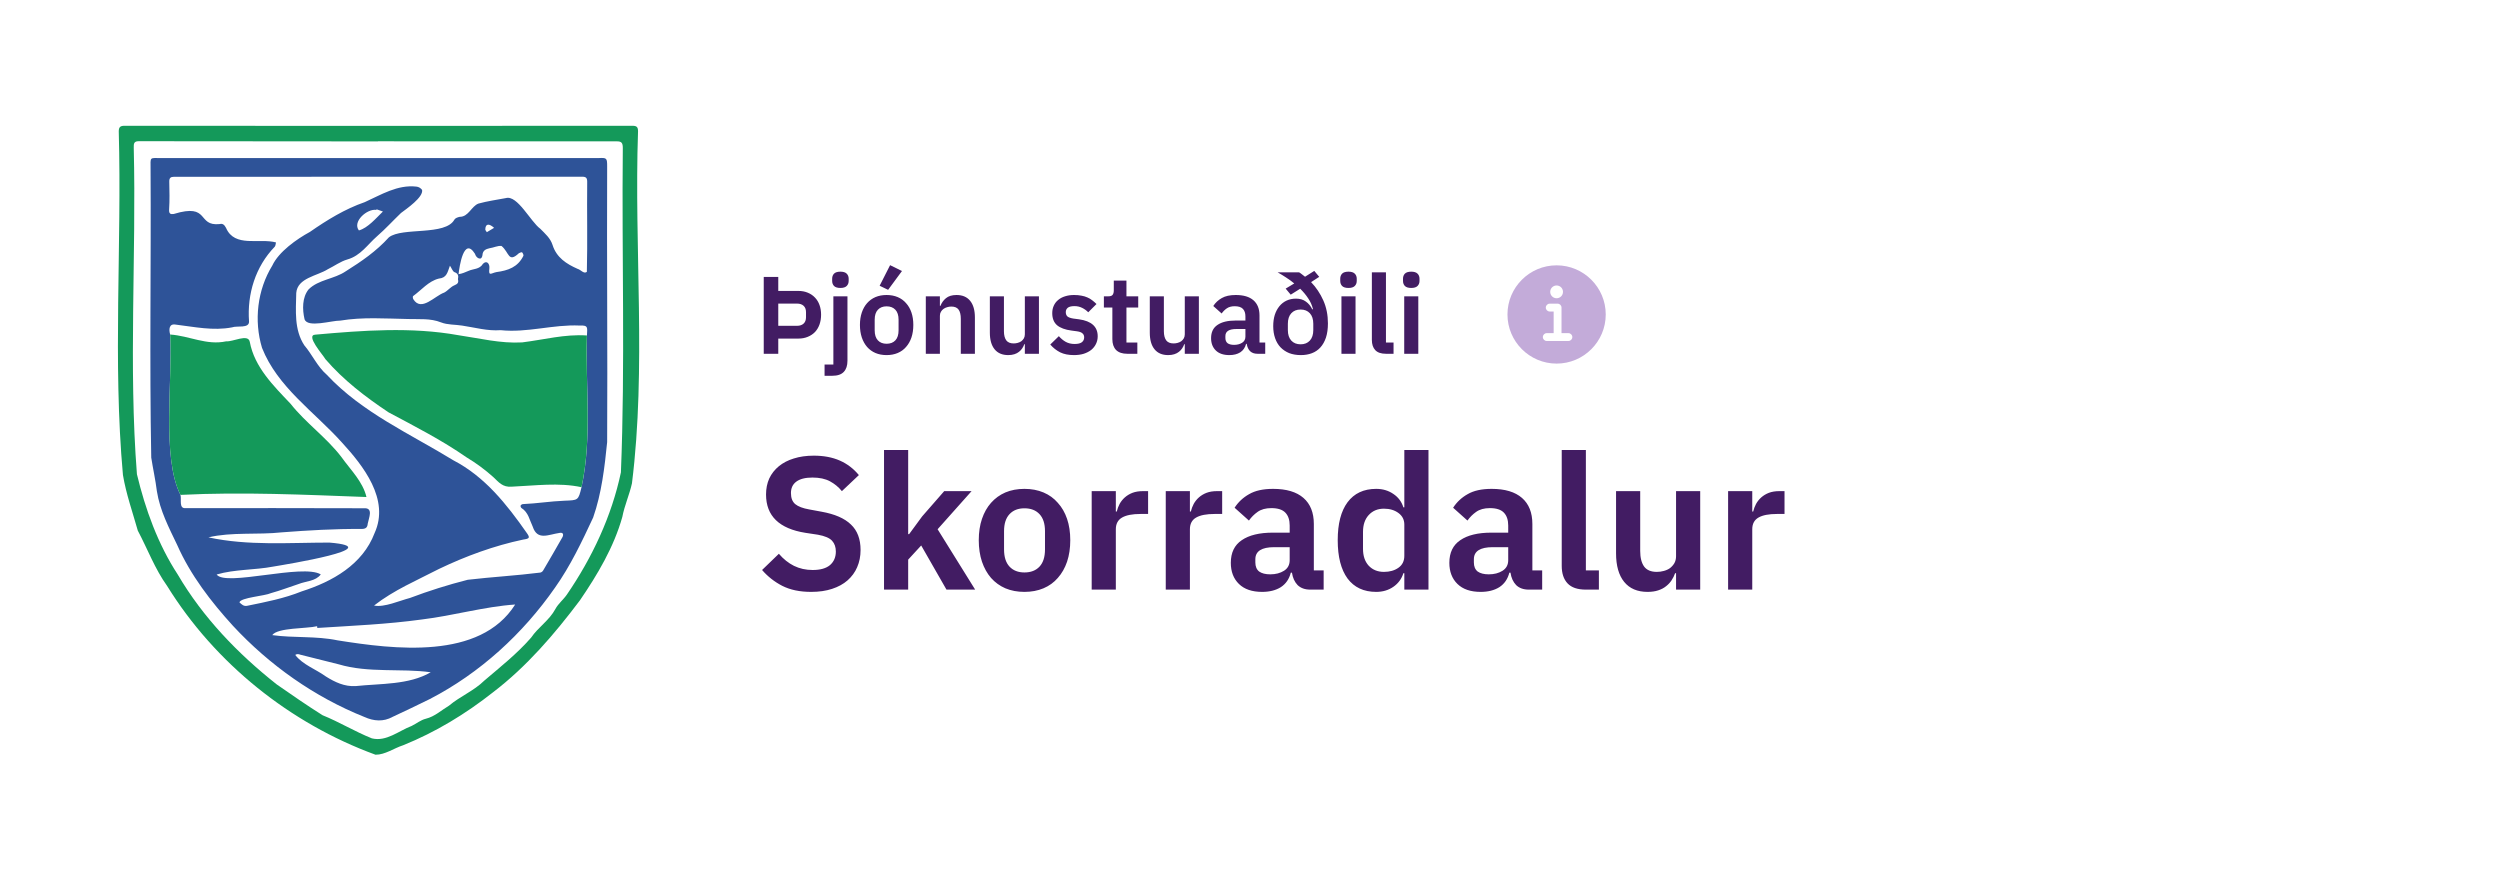 <svg width="318" height="112" viewBox="0 0 318 112" fill="none" xmlns="http://www.w3.org/2000/svg">
<g clip-path="url(#clip0_2491:57887)">
<path d="M48.216 16.012C58.957 16.011 69.698 16.007 80.44 16C80.973 16 81.158 16.144 81.158 16.694C80.645 31.588 82.229 46.725 80.384 61.487C80.065 62.924 79.437 64.303 79.161 65.749C78.08 69.597 76.005 73.086 73.77 76.357C70.525 80.668 67.016 84.773 62.705 88.065C59.222 90.814 55.402 93.135 51.281 94.796C50.131 95.162 48.971 96.014 47.763 96C36.891 92.021 27.357 84.385 21.248 74.517C19.699 72.361 18.766 69.827 17.527 67.492C16.868 65.158 16.04 62.819 15.638 60.419C14.329 45.957 15.507 31.261 15.106 16.718C15.106 16.172 15.3 16 15.825 16C26.624 16.013 37.421 16.017 48.216 16.012ZM48.081 17.973V17.987C37.932 17.987 27.783 17.979 17.634 17.961C16.99 17.961 17.013 18.342 17.013 18.772C17.348 32.595 16.341 46.572 17.417 60.322C18.493 64.802 20.082 69.206 22.608 73.078C25.808 78.539 30.256 83.154 35.199 87.057C37.118 88.394 39.052 89.731 41.031 90.978C43.166 91.84 45.166 93.067 47.305 93.921C49.144 94.372 50.726 92.958 52.36 92.34C52.966 92.041 53.525 91.58 54.161 91.425C55.323 91.138 56.142 90.333 57.111 89.762C58.54 88.561 60.273 87.883 61.602 86.575C63.674 84.809 65.769 83.157 67.562 81.102C68.447 79.789 69.877 78.909 70.653 77.452C71.014 76.777 71.673 76.268 72.111 75.625C75.324 70.937 77.81 65.648 78.981 60.079C79.533 46.34 79.079 32.572 79.221 18.823C79.221 18.168 79.052 17.979 78.473 17.979L48.081 17.973Z" fill="#14995A"/>
<path d="M47.911 20.108C57.307 20.108 66.703 20.108 76.101 20.108C77.2 20.052 77.231 20.091 77.23 21.212C77.178 32.887 77.295 44.572 77.23 56.239C76.908 59.441 76.52 62.774 75.45 65.826C74.023 68.893 72.553 71.985 70.607 74.735C66.509 80.626 61.046 85.621 54.676 88.917C53.096 89.683 51.527 90.462 49.934 91.188C48.773 91.833 47.551 91.737 46.365 91.204C40.001 88.66 34.268 84.6 29.634 79.605C26.833 76.528 24.237 73.16 22.543 69.332C21.489 67.128 20.343 64.937 19.956 62.486C19.779 61.049 19.46 59.633 19.238 58.202C19.006 45.988 19.228 33.739 19.152 21.511C19.152 19.895 18.965 20.107 20.588 20.108H47.911ZM21.645 42.553C21.982 48.289 20.538 58.178 22.955 62.948C23.117 63.523 22.709 64.736 23.636 64.634C31.187 64.618 38.737 64.634 46.286 64.65C47.542 64.565 46.907 65.887 46.778 66.594C46.736 67.127 46.5 67.28 45.987 67.283C42.6 67.259 39.234 67.457 35.853 67.714C32.788 68.052 29.45 67.65 26.513 68.352C31.542 69.444 36.767 69.018 41.899 69.016C49.629 69.657 36.284 71.815 34.751 72.071C32.38 72.525 29.865 72.399 27.556 73.077C28.664 74.657 38.526 71.669 40.806 73.067C40.129 73.949 38.938 73.903 37.964 74.293C36.8 74.669 35.656 75.122 34.478 75.442C33.682 75.817 30.62 76 30.454 76.619C30.742 76.878 31 77.163 31.474 77.05C33.811 76.574 36.149 76.122 38.372 75.225C42.269 73.984 46.131 71.82 47.647 67.808C49.601 63.53 46.21 59.238 43.438 56.225C39.958 52.367 35.301 49.236 33.33 44.251C32.282 40.777 32.733 36.875 34.637 33.778C35.445 32.039 37.729 30.414 39.416 29.503C41.592 27.991 43.871 26.583 46.397 25.712C48.498 24.765 50.548 23.472 52.956 23.735C53.103 23.748 53.245 23.794 53.372 23.869C53.499 23.943 53.608 24.045 53.692 24.166C53.862 25.091 51.713 26.557 51.008 27.091C49.985 28.072 49.028 29.125 47.96 30.053C46.76 31.096 45.881 32.523 44.191 33.002C43.313 33.252 42.533 33.839 41.697 34.247C40.35 35.102 37.837 35.344 37.683 37.265C37.64 39.502 37.396 41.935 38.714 43.931C39.733 45.126 40.353 46.615 41.565 47.667C46.075 52.493 52.146 55.166 57.674 58.554C61.67 60.632 64.446 64.135 66.976 67.75C67.455 68.413 67.367 68.513 66.554 68.633C62.877 69.407 59.256 70.732 55.867 72.356C53.032 73.821 50.105 75.054 47.579 77.023C48.847 77.302 50.844 76.395 52.146 76.061C54.55 75.153 57.003 74.381 59.494 73.748C62.565 73.387 65.66 73.219 68.731 72.831C68.805 72.813 68.876 72.78 68.938 72.734C68.999 72.688 69.051 72.63 69.09 72.564C69.926 71.145 70.751 69.72 71.564 68.289C71.728 67.911 71.564 67.694 71.146 67.791C69.765 67.992 68.36 68.796 67.767 67C67.366 66.175 67.216 65.167 66.33 64.618C66.287 64.58 66.255 64.531 66.236 64.477C66.216 64.423 66.211 64.365 66.221 64.309C66.251 64.258 66.293 64.215 66.343 64.183C66.393 64.15 66.449 64.13 66.508 64.122C68.269 64.049 70.025 63.759 71.787 63.691C73.549 63.623 73.564 63.669 73.97 61.967C75.345 55.656 74.457 49.088 74.659 42.668C74.695 41.708 74.878 41.35 73.74 41.409C70.346 41.252 67.061 42.356 63.681 41.998C62.019 42.123 60.42 41.66 58.789 41.416C57.895 41.272 56.928 41.336 56.11 41.011C54.731 40.463 53.339 40.629 51.943 40.58C49.041 40.528 46.15 40.303 43.267 40.784C42.224 40.755 39.1 41.748 38.737 40.599C38.449 39.357 38.429 37.841 39.247 36.816C40.514 35.549 42.517 35.51 43.98 34.507C45.977 33.257 47.881 31.947 49.473 30.184C51.164 28.869 56.666 30.026 57.807 27.925C57.917 27.738 58.238 27.629 58.481 27.579C59.592 27.589 59.961 26.237 60.856 25.896C61.986 25.584 63.177 25.416 64.348 25.196C65.815 24.775 67.494 28.204 68.724 29.097C69.34 29.728 70.008 30.286 70.284 31.158C70.791 32.766 72.05 33.575 73.488 34.206C73.865 34.298 74.272 34.89 74.648 34.581C74.743 30.776 74.648 26.939 74.691 23.126C74.691 22.631 74.547 22.478 74.047 22.478C56.743 22.486 39.438 22.49 22.133 22.488C21.714 22.488 21.523 22.631 21.531 23.093C21.555 24.275 21.591 25.463 21.511 26.642C21.472 27.205 21.706 27.277 22.106 27.216C26.762 25.794 24.995 28.813 27.945 28.501C28.343 28.399 28.547 28.603 28.753 28.99C29.841 31.53 32.996 30.257 35.106 30.837C35.055 31.021 35.06 31.253 34.947 31.382C32.493 33.911 31.423 37.398 31.677 40.88C31.722 41.82 30.15 41.4 29.522 41.639C27.116 42.106 24.743 41.577 22.353 41.29C21.485 41.129 21.465 41.923 21.645 42.553ZM40.359 79.876L40.337 79.654C38.981 79.98 35.308 79.822 34.631 80.787C37.35 81.17 40.204 80.876 42.948 81.454C50.101 82.588 61.053 83.992 65.531 76.895C61.642 77.153 57.621 78.32 53.675 78.796C49.261 79.405 44.803 79.593 40.359 79.876ZM45.237 87.271C48.398 86.933 51.999 87.136 54.79 85.513C51.005 84.985 46.897 85.637 43.069 84.498C41.447 84.095 39.827 83.684 38.206 83.278C37.978 83.19 37.767 83.158 37.553 83.306C38.489 84.546 40.191 85.13 41.451 86.048C42.612 86.775 43.818 87.351 45.237 87.271ZM62.247 34.148C62.122 35.196 62.47 34.743 63.151 34.609C64.637 34.41 65.866 33.979 66.571 32.552C66.629 32.474 66.519 32.21 66.415 32.101C66.366 32.049 66.127 32.134 66.005 32.208C64.638 33.489 64.791 32.108 63.795 31.287C63.318 31.224 62.763 31.514 62.275 31.575C61.791 31.681 61.405 31.862 61.368 32.448C61.358 32.605 61.256 32.842 61.141 32.879C60.792 32.953 60.499 32.592 60.407 32.27C58.999 30.059 58.44 33.888 58.329 34.871C58.77 34.819 59.178 34.631 59.585 34.46C60.206 34.173 61.009 34.28 61.433 33.555C61.934 33.055 62.318 33.572 62.247 34.148ZM58.25 35.515C58.346 35.091 58.277 34.767 57.784 34.608C57.552 34.477 57.414 34.033 57.231 33.798C56.916 34.635 56.845 35.341 55.814 35.437C54.513 35.755 53.603 36.901 52.545 37.663C52.484 37.715 52.511 37.965 52.58 38.068C53.6 39.702 55.29 37.637 56.508 37.215C56.971 36.973 57.317 36.486 57.791 36.296C58.231 36.117 58.359 35.934 58.25 35.515ZM47.904 26.623L47.871 26.698C46.686 26.521 44.788 28.207 45.653 29.309C46.789 29.003 47.855 27.728 48.706 26.905L47.904 26.623ZM62.848 28.981C62.246 28.434 61.759 28.393 61.73 29.171C61.716 29.281 61.857 29.412 61.927 29.534L62.848 28.981Z" fill="#2E5398"/>
<path d="M73.965 61.971C71.091 61.352 68.045 61.776 65.135 61.902C63.919 62.024 63.41 61.296 62.764 60.699C61.71 59.751 60.567 58.907 59.351 58.178C56.21 55.993 52.795 54.248 49.428 52.453C46.501 50.502 43.689 48.356 41.388 45.681C41.091 45.138 38.802 42.607 40.125 42.566C46.153 42.028 52.315 41.56 58.297 42.636C60.996 43.027 63.659 43.712 66.418 43.553C69.168 43.212 71.852 42.482 74.654 42.672C74.452 49.092 75.34 55.659 73.965 61.971Z" fill="#14995A"/>
<path d="M21.645 42.553C24.087 42.712 26.277 43.965 28.779 43.415C29.592 43.508 31.575 42.409 31.771 43.481C32.364 46.69 34.788 49.073 36.956 51.355C38.898 53.812 41.53 55.643 43.44 58.149C44.589 59.765 46.144 61.247 46.614 63.221C38.788 62.934 30.842 62.55 22.955 62.95C20.54 58.198 21.981 48.282 21.645 42.553Z" fill="#14995A"/>
</g>
<path d="M97.148 45V35.228H98.996V37.006H101.544C101.992 37.006 102.393 37.081 102.748 37.23C103.112 37.379 103.42 37.589 103.672 37.86C103.924 38.121 104.115 38.439 104.246 38.812C104.377 39.176 104.442 39.582 104.442 40.03C104.442 40.478 104.377 40.889 104.246 41.262C104.115 41.635 103.924 41.957 103.672 42.228C103.42 42.489 103.112 42.695 102.748 42.844C102.393 42.993 101.992 43.068 101.544 43.068H98.996V45H97.148ZM98.996 41.444H101.376C101.731 41.444 102.011 41.351 102.216 41.164C102.421 40.977 102.524 40.707 102.524 40.352V39.708C102.524 39.353 102.421 39.083 102.216 38.896C102.011 38.709 101.731 38.616 101.376 38.616H98.996V41.444ZM106.005 37.692H107.797V45.882C107.797 46.498 107.643 46.969 107.335 47.296C107.027 47.632 106.537 47.8 105.865 47.8H104.885V46.372H106.005V37.692ZM106.901 36.628C106.527 36.628 106.257 36.544 106.089 36.376C105.93 36.208 105.851 35.993 105.851 35.732V35.452C105.851 35.191 105.93 34.976 106.089 34.808C106.257 34.64 106.527 34.556 106.901 34.556C107.265 34.556 107.531 34.64 107.699 34.808C107.867 34.976 107.951 35.191 107.951 35.452V35.732C107.951 35.993 107.867 36.208 107.699 36.376C107.531 36.544 107.265 36.628 106.901 36.628ZM112.772 45.168C112.249 45.168 111.778 45.079 111.358 44.902C110.947 44.725 110.593 44.468 110.294 44.132C110.005 43.796 109.781 43.395 109.622 42.928C109.463 42.452 109.384 41.92 109.384 41.332C109.384 40.744 109.463 40.217 109.622 39.75C109.781 39.283 110.005 38.887 110.294 38.56C110.593 38.224 110.947 37.967 111.358 37.79C111.778 37.613 112.249 37.524 112.772 37.524C113.295 37.524 113.766 37.613 114.186 37.79C114.606 37.967 114.961 38.224 115.25 38.56C115.549 38.887 115.777 39.283 115.936 39.75C116.095 40.217 116.174 40.744 116.174 41.332C116.174 41.92 116.095 42.452 115.936 42.928C115.777 43.395 115.549 43.796 115.25 44.132C114.961 44.468 114.606 44.725 114.186 44.902C113.766 45.079 113.295 45.168 112.772 45.168ZM112.772 43.726C113.248 43.726 113.621 43.581 113.892 43.292C114.163 43.003 114.298 42.578 114.298 42.018V40.66C114.298 40.109 114.163 39.689 113.892 39.4C113.621 39.111 113.248 38.966 112.772 38.966C112.305 38.966 111.937 39.111 111.666 39.4C111.395 39.689 111.26 40.109 111.26 40.66V42.018C111.26 42.578 111.395 43.003 111.666 43.292C111.937 43.581 112.305 43.726 112.772 43.726ZM112.968 36.866L111.89 36.348L113.22 33.73L114.732 34.472L112.968 36.866ZM117.763 45V37.692H119.555V38.91H119.625C119.774 38.518 120.007 38.191 120.325 37.93C120.651 37.659 121.099 37.524 121.669 37.524C122.425 37.524 123.003 37.771 123.405 38.266C123.806 38.761 124.007 39.465 124.007 40.38V45H122.215V40.562C122.215 40.039 122.121 39.647 121.935 39.386C121.748 39.125 121.44 38.994 121.011 38.994C120.824 38.994 120.642 39.022 120.465 39.078C120.297 39.125 120.143 39.199 120.003 39.302C119.872 39.395 119.765 39.517 119.681 39.666C119.597 39.806 119.555 39.974 119.555 40.17V45H117.763ZM130.361 43.782H130.291C130.226 43.969 130.137 44.146 130.025 44.314C129.922 44.473 129.787 44.617 129.619 44.748C129.46 44.879 129.264 44.981 129.031 45.056C128.807 45.131 128.546 45.168 128.247 45.168C127.491 45.168 126.912 44.921 126.511 44.426C126.11 43.931 125.909 43.227 125.909 42.312V37.692H127.701V42.13C127.701 42.634 127.799 43.021 127.995 43.292C128.191 43.553 128.504 43.684 128.933 43.684C129.11 43.684 129.283 43.661 129.451 43.614C129.628 43.567 129.782 43.497 129.913 43.404C130.044 43.301 130.151 43.18 130.235 43.04C130.319 42.891 130.361 42.718 130.361 42.522V37.692H132.153V45H130.361V43.782ZM136.618 45.168C135.918 45.168 135.33 45.051 134.854 44.818C134.378 44.575 133.958 44.244 133.594 43.824L134.686 42.76C134.956 43.068 135.25 43.311 135.568 43.488C135.894 43.665 136.268 43.754 136.688 43.754C137.117 43.754 137.425 43.679 137.612 43.53C137.808 43.381 137.906 43.175 137.906 42.914C137.906 42.699 137.836 42.531 137.696 42.41C137.565 42.279 137.336 42.191 137.01 42.144L136.282 42.046C135.488 41.943 134.882 41.719 134.462 41.374C134.051 41.019 133.846 40.506 133.846 39.834C133.846 39.479 133.911 39.162 134.042 38.882C134.172 38.593 134.359 38.35 134.602 38.154C134.844 37.949 135.134 37.795 135.47 37.692C135.815 37.58 136.198 37.524 136.618 37.524C136.972 37.524 137.285 37.552 137.556 37.608C137.836 37.655 138.088 37.729 138.312 37.832C138.536 37.925 138.741 38.047 138.928 38.196C139.114 38.336 139.296 38.495 139.474 38.672L138.424 39.722C138.209 39.498 137.952 39.311 137.654 39.162C137.355 39.013 137.028 38.938 136.674 38.938C136.282 38.938 135.997 39.008 135.82 39.148C135.652 39.288 135.568 39.47 135.568 39.694C135.568 39.937 135.638 40.123 135.778 40.254C135.927 40.375 136.174 40.464 136.52 40.52L137.262 40.618C138.839 40.842 139.628 41.561 139.628 42.774C139.628 43.129 139.553 43.455 139.404 43.754C139.264 44.043 139.063 44.295 138.802 44.51C138.54 44.715 138.223 44.879 137.85 45C137.486 45.112 137.075 45.168 136.618 45.168ZM143.382 45C142.766 45 142.295 44.841 141.968 44.524C141.651 44.197 141.492 43.735 141.492 43.138V39.12H140.414V37.692H140.974C141.245 37.692 141.427 37.631 141.52 37.51C141.623 37.379 141.674 37.188 141.674 36.936V35.69H143.284V37.692H144.782V39.12H143.284V43.572H144.67V45H143.382ZM150.705 43.782H150.635C150.569 43.969 150.481 44.146 150.369 44.314C150.266 44.473 150.131 44.617 149.963 44.748C149.804 44.879 149.608 44.981 149.375 45.056C149.151 45.131 148.889 45.168 148.591 45.168C147.835 45.168 147.256 44.921 146.855 44.426C146.453 43.931 146.253 43.227 146.253 42.312V37.692H148.045V42.13C148.045 42.634 148.143 43.021 148.339 43.292C148.535 43.553 148.847 43.684 149.277 43.684C149.454 43.684 149.627 43.661 149.795 43.614C149.972 43.567 150.126 43.497 150.257 43.404C150.387 43.301 150.495 43.18 150.579 43.04C150.663 42.891 150.705 42.718 150.705 42.522V37.692H152.497V45H150.705V43.782ZM159.943 45C159.551 45 159.239 44.888 159.005 44.664C158.781 44.431 158.641 44.123 158.585 43.74H158.501C158.38 44.216 158.133 44.575 157.759 44.818C157.386 45.051 156.924 45.168 156.373 45.168C155.627 45.168 155.053 44.972 154.651 44.58C154.25 44.188 154.049 43.665 154.049 43.012C154.049 42.256 154.32 41.696 154.861 41.332C155.403 40.959 156.173 40.772 157.171 40.772H158.417V40.24C158.417 39.829 158.31 39.512 158.095 39.288C157.881 39.064 157.535 38.952 157.059 38.952C156.639 38.952 156.299 39.045 156.037 39.232C155.785 39.409 155.571 39.624 155.393 39.876L154.329 38.924C154.6 38.504 154.959 38.168 155.407 37.916C155.855 37.655 156.448 37.524 157.185 37.524C158.175 37.524 158.926 37.748 159.439 38.196C159.953 38.644 160.209 39.288 160.209 40.128V43.572H160.937V45H159.943ZM156.975 43.866C157.377 43.866 157.717 43.777 157.997 43.6C158.277 43.423 158.417 43.161 158.417 42.816V41.85H157.269C156.336 41.85 155.869 42.149 155.869 42.746V42.984C155.869 43.283 155.963 43.507 156.149 43.656C156.345 43.796 156.621 43.866 156.975 43.866ZM167.806 35.214L166.77 35.886C167.414 36.558 167.932 37.333 168.324 38.21C168.716 39.087 168.912 40.063 168.912 41.136C168.912 41.827 168.828 42.429 168.66 42.942C168.492 43.446 168.254 43.866 167.946 44.202C167.647 44.529 167.288 44.771 166.868 44.93C166.448 45.089 165.981 45.168 165.468 45.168C164.917 45.168 164.422 45.084 163.984 44.916C163.554 44.739 163.186 44.491 162.878 44.174C162.579 43.857 162.35 43.469 162.192 43.012C162.033 42.555 161.954 42.046 161.954 41.486C161.954 40.963 162.019 40.487 162.15 40.058C162.29 39.629 162.486 39.26 162.738 38.952C162.99 38.644 163.293 38.406 163.648 38.238C164.012 38.07 164.413 37.986 164.852 37.986C165.356 37.986 165.776 38.112 166.112 38.364C166.457 38.607 166.728 38.938 166.924 39.358L167.008 39.316C166.896 38.84 166.695 38.387 166.406 37.958C166.126 37.529 165.785 37.118 165.384 36.726L164.18 37.482L163.536 36.712L164.628 36.054C164.301 35.783 163.956 35.531 163.592 35.298C163.237 35.065 162.878 34.845 162.514 34.64H165.244C165.374 34.715 165.5 34.803 165.622 34.906C165.743 34.999 165.869 35.097 166 35.2L167.176 34.458L167.806 35.214ZM165.44 43.796C165.934 43.796 166.326 43.637 166.616 43.32C166.905 43.003 167.05 42.559 167.05 41.99V41.178C167.05 40.609 166.905 40.165 166.616 39.848C166.326 39.531 165.934 39.372 165.44 39.372C164.936 39.372 164.539 39.531 164.25 39.848C163.96 40.165 163.816 40.609 163.816 41.178V41.99C163.816 42.559 163.96 43.003 164.25 43.32C164.539 43.637 164.936 43.796 165.44 43.796ZM171.528 36.628C171.154 36.628 170.884 36.544 170.716 36.376C170.557 36.208 170.478 35.993 170.478 35.732V35.452C170.478 35.191 170.557 34.976 170.716 34.808C170.884 34.64 171.154 34.556 171.528 34.556C171.892 34.556 172.158 34.64 172.326 34.808C172.494 34.976 172.578 35.191 172.578 35.452V35.732C172.578 35.993 172.494 36.208 172.326 36.376C172.158 36.544 171.892 36.628 171.528 36.628ZM170.632 37.692H172.424V45H170.632V37.692ZM176.293 45C175.677 45 175.224 44.846 174.935 44.538C174.646 44.23 174.501 43.796 174.501 43.236V34.64H176.293V43.572H177.259V45H176.293ZM179.512 36.628C179.139 36.628 178.868 36.544 178.7 36.376C178.541 36.208 178.462 35.993 178.462 35.732V35.452C178.462 35.191 178.541 34.976 178.7 34.808C178.868 34.64 179.139 34.556 179.512 34.556C179.876 34.556 180.142 34.64 180.31 34.808C180.478 34.976 180.562 35.191 180.562 35.452V35.732C180.562 35.993 180.478 36.208 180.31 36.376C180.142 36.544 179.876 36.628 179.512 36.628ZM178.616 37.692H180.408V45H178.616V37.692Z" fill="#421C63"/>
<path d="M198 33.75C194.554 33.75 191.75 36.554 191.75 40C191.75 43.446 194.554 46.25 198 46.25C201.446 46.25 204.25 43.446 204.25 40C204.25 36.554 201.446 33.75 198 33.75ZM198 36.312C198.449 36.312 198.812 36.676 198.812 37.125C198.812 37.574 198.449 37.938 198 37.938C197.551 37.938 197.188 37.574 197.188 37.125C197.188 36.676 197.551 36.312 198 36.312ZM199.5 43.375H196.75C196.474 43.375 196.25 43.151 196.25 42.875C196.25 42.599 196.474 42.375 196.75 42.375H197.625V39.625H197.125C196.849 39.625 196.625 39.401 196.625 39.125C196.625 38.849 196.849 38.625 197.125 38.625H198.125C198.401 38.625 198.625 38.849 198.625 39.125V42.375H199.5C199.776 42.375 200 42.599 200 42.875C200 43.151 199.776 43.375 199.5 43.375Z" fill="#C3ABD9"/>
<path d="M103.176 75.288C101.736 75.288 100.512 75.032 99.504 74.52C98.512 74.008 97.656 73.336 96.936 72.504L99.072 70.44C99.648 71.112 100.288 71.624 100.992 71.976C101.712 72.328 102.504 72.504 103.368 72.504C104.344 72.504 105.08 72.296 105.576 71.88C106.072 71.448 106.32 70.872 106.32 70.152C106.32 69.592 106.16 69.136 105.84 68.784C105.52 68.432 104.92 68.176 104.04 68.016L102.456 67.776C99.112 67.248 97.44 65.624 97.44 62.904C97.44 62.152 97.576 61.472 97.848 60.864C98.136 60.256 98.544 59.736 99.072 59.304C99.6 58.872 100.232 58.544 100.968 58.32C101.72 58.08 102.568 57.96 103.512 57.96C104.776 57.96 105.88 58.168 106.824 58.584C107.768 59 108.576 59.616 109.248 60.432L107.088 62.472C106.672 61.96 106.168 61.544 105.576 61.224C104.984 60.904 104.24 60.744 103.344 60.744C102.432 60.744 101.744 60.92 101.28 61.272C100.832 61.608 100.608 62.088 100.608 62.712C100.608 63.352 100.792 63.824 101.16 64.128C101.528 64.432 102.12 64.656 102.936 64.8L104.496 65.088C106.192 65.392 107.44 65.936 108.24 66.72C109.056 67.488 109.464 68.568 109.464 69.96C109.464 70.76 109.32 71.488 109.032 72.144C108.76 72.784 108.352 73.344 107.808 73.824C107.28 74.288 106.624 74.648 105.84 74.904C105.072 75.16 104.184 75.288 103.176 75.288ZM112.448 57.24H115.52V67.944H115.64L117.296 65.688L120.104 62.472H123.584L119.264 67.32L124.04 75H120.392L117.176 69.384L115.52 71.184V75H112.448V57.24ZM130.307 75.288C129.411 75.288 128.603 75.136 127.883 74.832C127.179 74.528 126.571 74.088 126.059 73.512C125.563 72.936 125.179 72.248 124.907 71.448C124.635 70.632 124.499 69.72 124.499 68.712C124.499 67.704 124.635 66.8 124.907 66C125.179 65.2 125.563 64.52 126.059 63.96C126.571 63.384 127.179 62.944 127.883 62.64C128.603 62.336 129.411 62.184 130.307 62.184C131.203 62.184 132.011 62.336 132.731 62.64C133.451 62.944 134.059 63.384 134.555 63.96C135.067 64.52 135.459 65.2 135.731 66C136.003 66.8 136.139 67.704 136.139 68.712C136.139 69.72 136.003 70.632 135.731 71.448C135.459 72.248 135.067 72.936 134.555 73.512C134.059 74.088 133.451 74.528 132.731 74.832C132.011 75.136 131.203 75.288 130.307 75.288ZM130.307 72.816C131.123 72.816 131.763 72.568 132.227 72.072C132.691 71.576 132.923 70.848 132.923 69.888V67.56C132.923 66.616 132.691 65.896 132.227 65.4C131.763 64.904 131.123 64.656 130.307 64.656C129.507 64.656 128.875 64.904 128.411 65.4C127.947 65.896 127.715 66.616 127.715 67.56V69.888C127.715 70.848 127.947 71.576 128.411 72.072C128.875 72.568 129.507 72.816 130.307 72.816ZM138.862 75V62.472H141.934V65.064H142.054C142.134 64.728 142.254 64.408 142.414 64.104C142.59 63.784 142.814 63.504 143.086 63.264C143.358 63.024 143.678 62.832 144.046 62.688C144.43 62.544 144.87 62.472 145.366 62.472H146.038V65.376H145.078C144.038 65.376 143.254 65.528 142.726 65.832C142.198 66.136 141.934 66.632 141.934 67.32V75H138.862ZM148.284 75V62.472H151.356V65.064H151.476C151.556 64.728 151.676 64.408 151.836 64.104C152.012 63.784 152.236 63.504 152.508 63.264C152.78 63.024 153.1 62.832 153.468 62.688C153.852 62.544 154.292 62.472 154.788 62.472H155.46V65.376H154.5C153.46 65.376 152.676 65.528 152.148 65.832C151.62 66.136 151.356 66.632 151.356 67.32V75H148.284ZM166.664 75C165.992 75 165.456 74.808 165.056 74.424C164.672 74.024 164.432 73.496 164.336 72.84H164.192C163.984 73.656 163.56 74.272 162.92 74.688C162.28 75.088 161.488 75.288 160.544 75.288C159.264 75.288 158.28 74.952 157.592 74.28C156.904 73.608 156.56 72.712 156.56 71.592C156.56 70.296 157.024 69.336 157.952 68.712C158.88 68.072 160.2 67.752 161.912 67.752H164.048V66.84C164.048 66.136 163.864 65.592 163.496 65.208C163.128 64.824 162.536 64.632 161.72 64.632C161 64.632 160.416 64.792 159.968 65.112C159.536 65.416 159.168 65.784 158.864 66.216L157.04 64.584C157.504 63.864 158.12 63.288 158.888 62.856C159.656 62.408 160.672 62.184 161.936 62.184C163.632 62.184 164.92 62.568 165.8 63.336C166.68 64.104 167.12 65.208 167.12 66.648V72.552H168.368V75H166.664ZM161.576 73.056C162.264 73.056 162.848 72.904 163.328 72.6C163.808 72.296 164.048 71.848 164.048 71.256V69.6H162.08C160.48 69.6 159.68 70.112 159.68 71.136V71.544C159.68 72.056 159.84 72.44 160.16 72.696C160.496 72.936 160.968 73.056 161.576 73.056ZM178.63 72.912H178.51C178.286 73.632 177.862 74.208 177.238 74.64C176.614 75.072 175.886 75.288 175.054 75.288C173.47 75.288 172.254 74.72 171.406 73.584C170.574 72.448 170.158 70.824 170.158 68.712C170.158 66.616 170.574 65.008 171.406 63.888C172.254 62.752 173.47 62.184 175.054 62.184C175.886 62.184 176.614 62.4 177.238 62.832C177.862 63.248 178.286 63.816 178.51 64.536H178.63V57.24H181.702V75H178.63V72.912ZM176.038 72.744C176.774 72.744 177.39 72.568 177.886 72.216C178.382 71.864 178.63 71.36 178.63 70.704V66.72C178.63 66.112 178.382 65.624 177.886 65.256C177.39 64.888 176.774 64.704 176.038 64.704C175.238 64.704 174.59 64.976 174.094 65.52C173.614 66.048 173.374 66.76 173.374 67.656V69.816C173.374 70.712 173.614 71.424 174.094 71.952C174.59 72.48 175.238 72.744 176.038 72.744ZM194.461 75C193.789 75 193.253 74.808 192.853 74.424C192.469 74.024 192.229 73.496 192.133 72.84H191.989C191.781 73.656 191.357 74.272 190.717 74.688C190.077 75.088 189.285 75.288 188.341 75.288C187.061 75.288 186.077 74.952 185.389 74.28C184.701 73.608 184.357 72.712 184.357 71.592C184.357 70.296 184.821 69.336 185.749 68.712C186.677 68.072 187.997 67.752 189.709 67.752H191.845V66.84C191.845 66.136 191.661 65.592 191.293 65.208C190.925 64.824 190.333 64.632 189.517 64.632C188.797 64.632 188.213 64.792 187.765 65.112C187.333 65.416 186.965 65.784 186.661 66.216L184.837 64.584C185.301 63.864 185.917 63.288 186.685 62.856C187.453 62.408 188.469 62.184 189.733 62.184C191.429 62.184 192.717 62.568 193.597 63.336C194.477 64.104 194.917 65.208 194.917 66.648V72.552H196.165V75H194.461ZM189.373 73.056C190.061 73.056 190.645 72.904 191.125 72.6C191.605 72.296 191.845 71.848 191.845 71.256V69.6H189.877C188.277 69.6 187.477 70.112 187.477 71.136V71.544C187.477 72.056 187.637 72.44 187.957 72.696C188.293 72.936 188.765 73.056 189.373 73.056ZM201.723 75C200.667 75 199.891 74.736 199.395 74.208C198.899 73.68 198.651 72.936 198.651 71.976V57.24H201.723V72.552H203.379V75H201.723ZM213.194 72.912H213.074C212.962 73.232 212.81 73.536 212.618 73.824C212.442 74.096 212.21 74.344 211.922 74.568C211.65 74.792 211.314 74.968 210.914 75.096C210.53 75.224 210.082 75.288 209.57 75.288C208.274 75.288 207.282 74.864 206.594 74.016C205.906 73.168 205.562 71.96 205.562 70.392V62.472H208.634V70.08C208.634 70.944 208.802 71.608 209.138 72.072C209.474 72.52 210.01 72.744 210.746 72.744C211.05 72.744 211.346 72.704 211.634 72.624C211.938 72.544 212.202 72.424 212.426 72.264C212.65 72.088 212.834 71.88 212.978 71.64C213.122 71.384 213.194 71.088 213.194 70.752V62.472H216.266V75H213.194V72.912ZM219.815 75V62.472H222.887V65.064H223.007C223.087 64.728 223.207 64.408 223.367 64.104C223.543 63.784 223.767 63.504 224.039 63.264C224.311 63.024 224.631 62.832 224.999 62.688C225.383 62.544 225.823 62.472 226.319 62.472H226.991V65.376H226.031C224.991 65.376 224.207 65.528 223.679 65.832C223.151 66.136 222.887 66.632 222.887 67.32V75H219.815Z" fill="#421C63"/>
<defs>
<clipPath id="clip0_2491:57887">
<rect width="80" height="80" fill="white" transform="translate(8 16)"/>
</clipPath>
</defs>
</svg>
